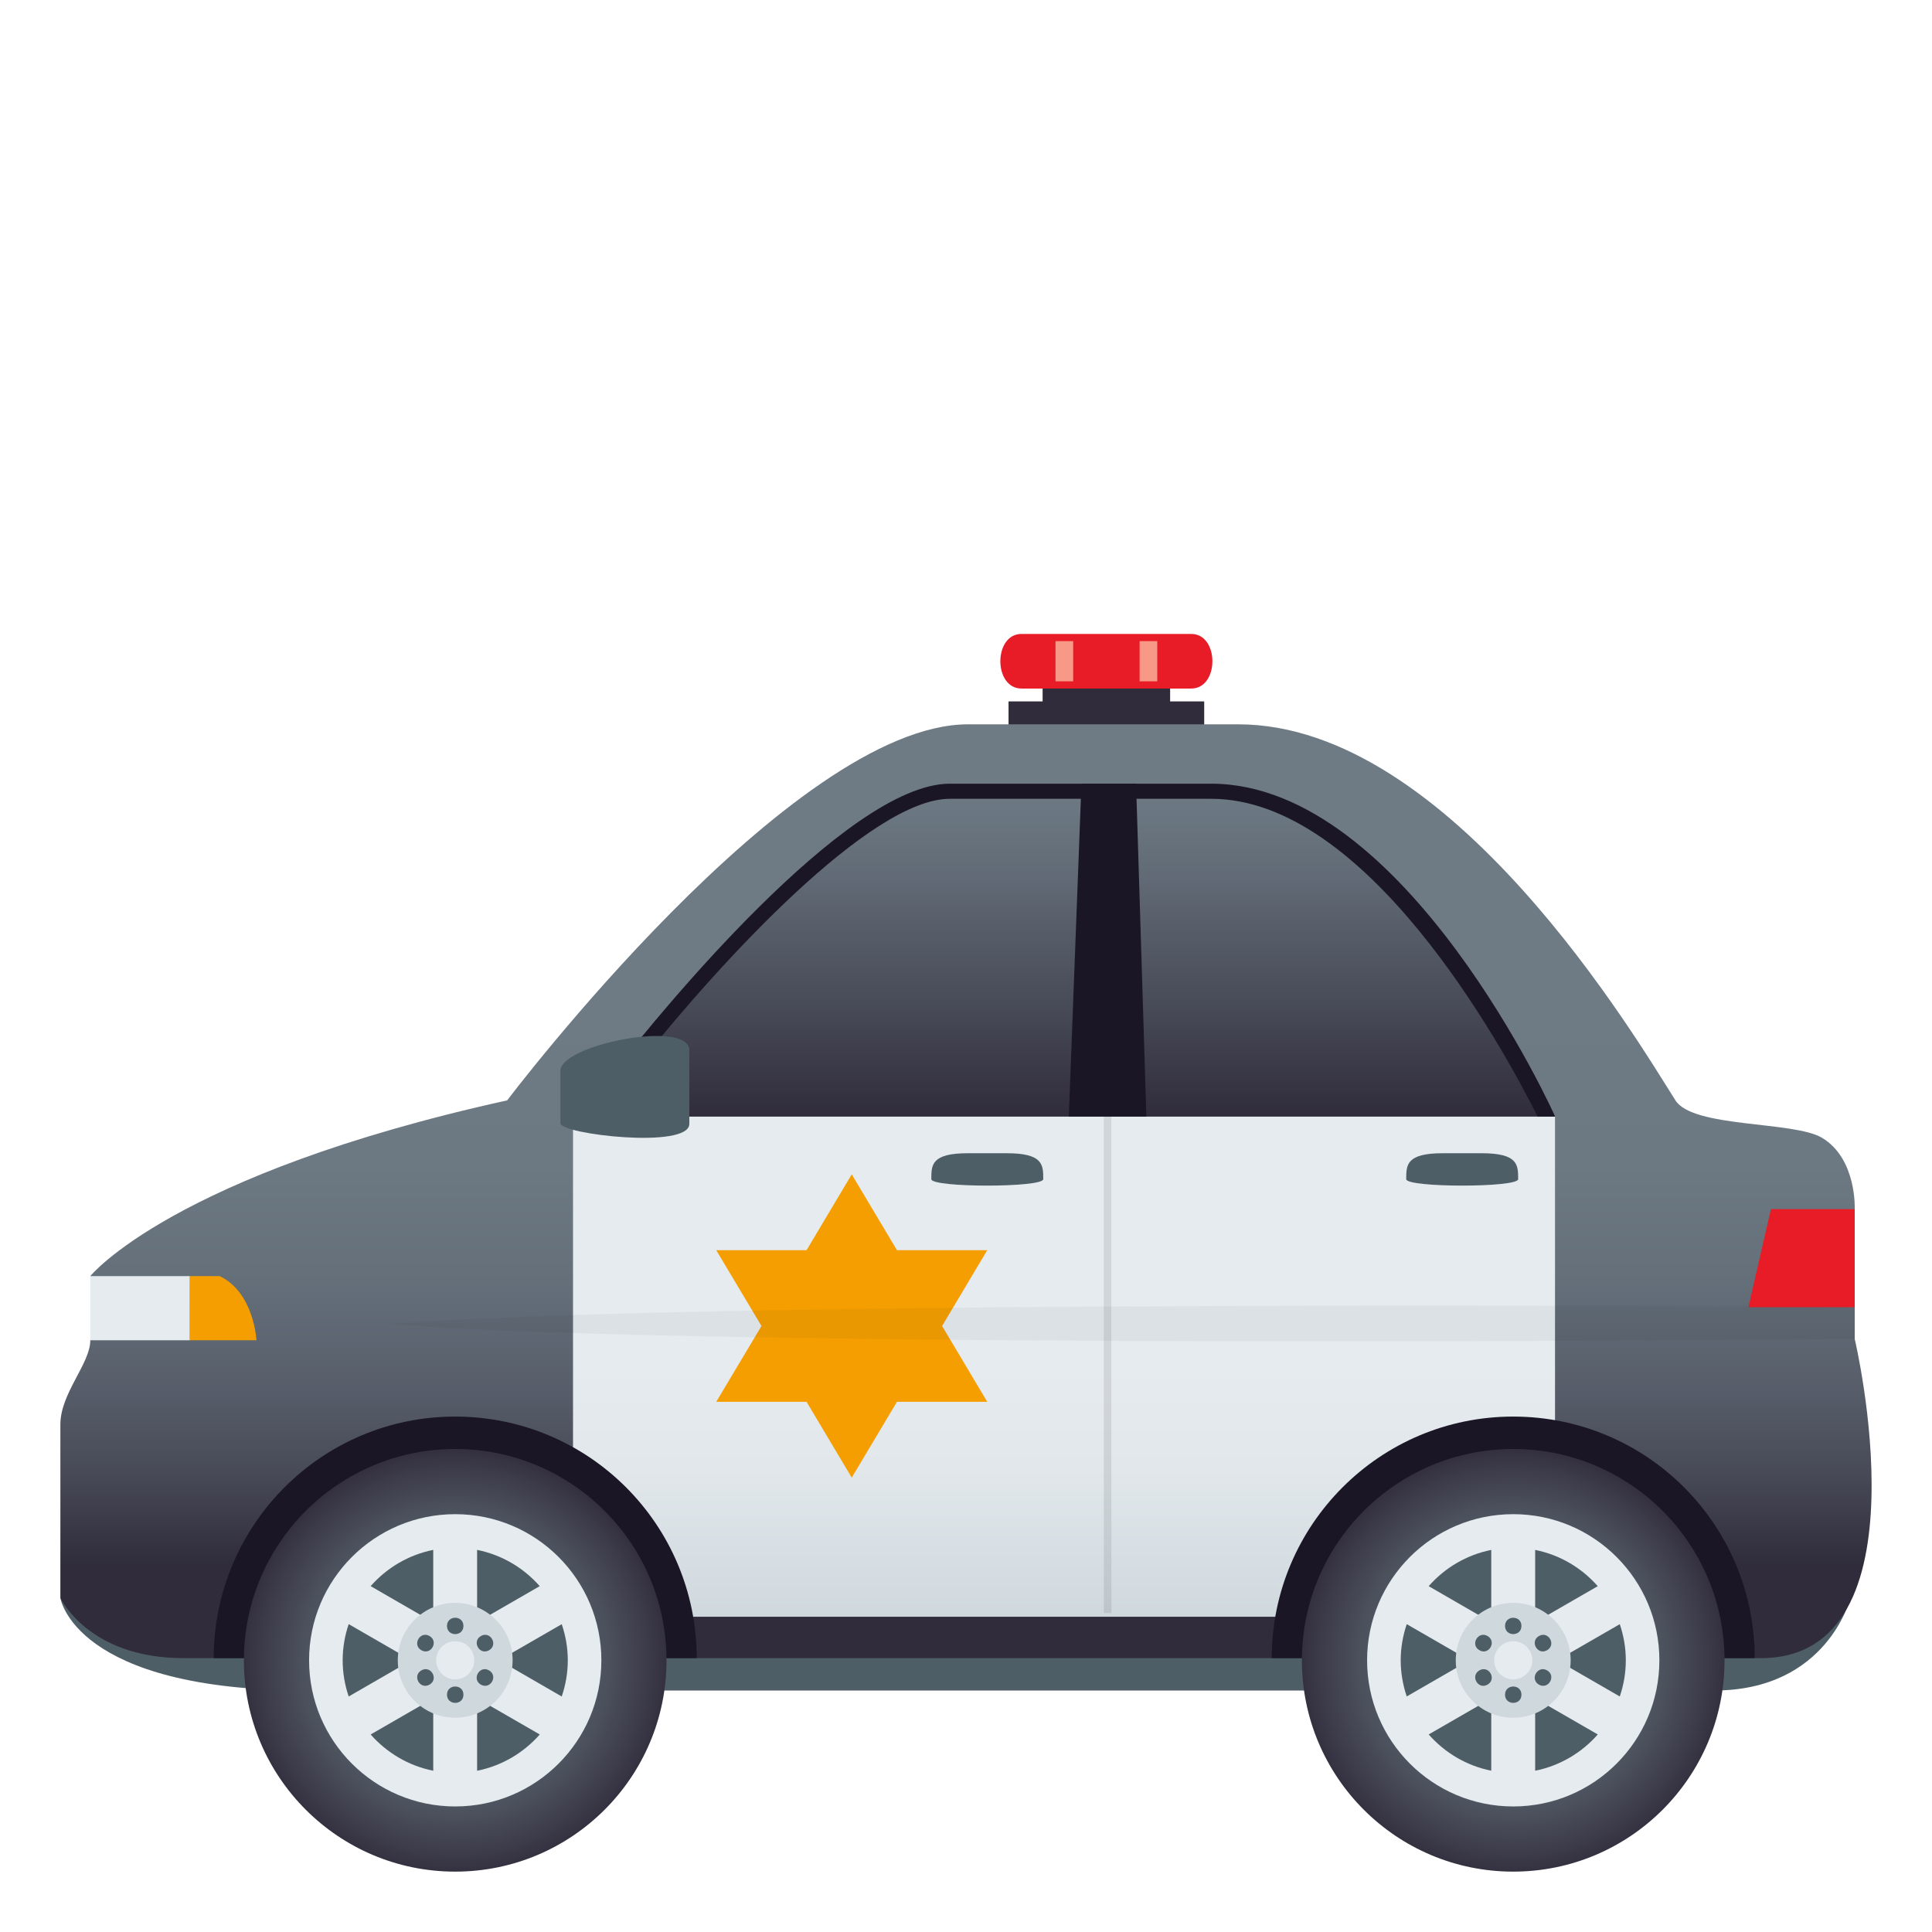 <?xml version="1.0" encoding="utf-8"?>
<!-- Generator: Adobe Illustrator 15.0.0, SVG Export Plug-In . SVG Version: 6.00 Build 0)  -->
<!DOCTYPE svg PUBLIC "-//W3C//DTD SVG 1.1//EN" "http://www.w3.org/Graphics/SVG/1.1/DTD/svg11.dtd">
<svg version="1.1" id="Layer_1" xmlns:x="http://ns.adobe.com/Extensibility/1.0/" xmlns:i="http://ns.adobe.com/AdobeIllustrator/10.0/" xmlns:graph="http://ns.adobe.com/Graphs/1.0/"
	 xmlns="http://www.w3.org/2000/svg" xmlns:xlink="http://www.w3.org/1999/xlink" xmlns:a="http://ns.adobe.com/AdobeSVGViewerExtensions/3.0/"
	 x="0px" y="0px" width="64px" height="64px" viewBox="0 0 64 64" enable-background="new 0 0 64 64" xml:space="preserve">
<polygon fill="#302C3B" points="38.762,23.235 38.762,22.783 34.538,22.783 34.538,23.235 33.409,23.235 33.409,24.992 
	39.891,24.992 39.891,23.235 "/>
<path fill="#E81C27" d="M39.461,22.809h-5.623c-0.933,0-0.933-1.809,0-1.809h5.623C40.396,21,40.396,22.809,39.461,22.809z"/>
<rect x="34.965" y="21.238" fill="#F89987" width="0.585" height="1.332"/>
<rect x="37.751" y="21.238" fill="#F89987" width="0.585" height="1.332"/>
<path fill="#4E5E67" d="M56.785,56c-5.927,0-40.805,0-46.611,0C2.439,56,2,52.931,2,52.931h59.299
	C61.299,52.931,60.544,56,56.785,56z"/>
<linearGradient id="SVGID_1_" gradientUnits="userSpaceOnUse" x1="32.001" y1="54.928" x2="32.001" y2="23.995">
	<stop  offset="0.1" style="stop-color:#302C3B"/>
	<stop  offset="0.102" style="stop-color:#302D3C"/>
	<stop  offset="0.195" style="stop-color:#474956"/>
	<stop  offset="0.295" style="stop-color:#585F6B"/>
	<stop  offset="0.403" style="stop-color:#646F7A"/>
	<stop  offset="0.527" style="stop-color:#6C7882"/>
	<stop  offset="0.7" style="stop-color:#6E7B85"/>
	<a:midPointStop  offset="0.1" style="stop-color:#302C3B"/>
	<a:midPointStop  offset="0.23" style="stop-color:#302C3B"/>
	<a:midPointStop  offset="0.7" style="stop-color:#6E7B85"/>
</linearGradient>
<path fill="url(#SVGID_1_)" d="M61.44,44.355v-1.053v-3.249c0,0,0.074-1.667-1.082-2.361c-0.935-0.562-4.273-0.321-4.857-1.241
	c-1.286-2.026-7.429-12.457-14.484-12.457c0,0-7.251,0-8.946,0c-5.858,0-15.27,12.457-15.27,12.457
	C5.7,38.902,2.991,42.273,2.991,42.273c1.209,0.979,0,2.125,0,2.125C2.991,45.174,2,46.154,2,47.185c0,2.921,0,5.746,0,5.746
	s0.916,1.997,4.08,1.997h52.254C63.951,54.928,61.44,44.355,61.44,44.355z"/>
<linearGradient id="SVGID_2_" gradientUnits="userSpaceOnUse" x1="35.246" y1="53.557" x2="35.246" y2="36.986">
	<stop  offset="0" style="stop-color:#CFD8DD"/>
	<stop  offset="0.049" style="stop-color:#D3DBE0"/>
	<stop  offset="0.294" style="stop-color:#E1E7EB"/>
	<stop  offset="0.503" style="stop-color:#E6EBEF"/>
	<a:midPointStop  offset="0" style="stop-color:#CFD8DD"/>
	<a:midPointStop  offset="0.328" style="stop-color:#CFD8DD"/>
	<a:midPointStop  offset="0.503" style="stop-color:#E6EBEF"/>
</linearGradient>
<path fill="url(#SVGID_2_)" d="M51.512,53.557h-32.53v-16.57h32.53V53.557z"/>
<path fill="#E81C27" d="M61.44,40.054h-2.775l-0.747,3.249h3.522V40.054z"/>
<g>
	<linearGradient id="SVGID_3_" gradientUnits="userSpaceOnUse" x1="35.808" y1="36.986" x2="35.808" y2="25.961">
		<stop  offset="0" style="stop-color:#302C3B"/>
		<stop  offset="0.293" style="stop-color:#454754"/>
		<stop  offset="0.756" style="stop-color:#636D78"/>
		<stop  offset="1" style="stop-color:#6E7B85"/>
		<a:midPointStop  offset="0" style="stop-color:#302C3B"/>
		<a:midPointStop  offset="0.436" style="stop-color:#302C3B"/>
		<a:midPointStop  offset="1" style="stop-color:#6E7B85"/>
	</linearGradient>
	<path fill="url(#SVGID_3_)" d="M20.431,35.383c-0.657,0.882-0.291,1.604,0.813,1.604h30.269c0,0-4.932-11.025-11.389-11.025h-8.66
		C27.684,25.961,20.432,35.382,20.431,35.383z"/>
</g>
<polygon fill="#1A1626" points="37.634,25.961 35.824,25.961 35.406,36.986 37.975,36.986 "/>
<path fill="#1A1626" d="M31.463,26.461h8.66c5.137,0,9.611,8.137,10.814,10.525h0.574c0,0-4.932-11.025-11.389-11.025h-8.66
	c-3.447,0-9.769,7.819-10.854,9.195h0.637C23.859,31.873,28.836,26.461,31.463,26.461z"/>
<path fill="#1A1626" d="M58.127,54.928c0-4.423-3.577-8.002-8-8.002c-4.413-0.002-7.996,3.586-8,8.002H58.127z"/>
<radialGradient id="SVGID_4_" cx="4.067" cy="96.626" r="6.073" gradientTransform="matrix(1.153 0 0 1.153 45.44 -56.371)" gradientUnits="userSpaceOnUse">
	<stop  offset="0.491" style="stop-color:#5B666E"/>
	<stop  offset="0.644" style="stop-color:#525A64"/>
	<stop  offset="0.918" style="stop-color:#3C3B49"/>
	<stop  offset="1" style="stop-color:#343040"/>
	<a:midPointStop  offset="0.491" style="stop-color:#5B666E"/>
	<a:midPointStop  offset="0.577" style="stop-color:#5B666E"/>
	<a:midPointStop  offset="1" style="stop-color:#343040"/>
</radialGradient>
<circle fill="url(#SVGID_4_)" cx="50.127" cy="55" r="7"/>
<circle fill="#E6EBEF" cx="50.128" cy="55" r="4.841"/>
<path fill="#4E5E67" d="M53.657,56.198c0.128-0.377,0.2-0.779,0.2-1.198s-0.072-0.821-0.2-1.197L51.581,55L53.657,56.198z"/>
<path fill="#4E5E67" d="M50.854,53.74l2.073-1.196c-0.531-0.605-1.253-1.038-2.073-1.201V53.74z"/>
<path fill="#4E5E67" d="M46.6,53.802c-0.127,0.377-0.2,0.779-0.2,1.198s0.073,0.821,0.2,1.197L48.676,55L46.6,53.802z"/>
<path fill="#4E5E67" d="M50.854,56.259v2.398c0.822-0.163,1.542-0.596,2.075-1.201L50.854,56.259z"/>
<path fill="#4E5E67" d="M49.4,53.741v-2.398c-0.82,0.163-1.543,0.596-2.073,1.201L49.4,53.741z"/>
<path fill="#4E5E67" d="M49.4,56.26l-2.073,1.196c0.533,0.605,1.253,1.038,2.073,1.201V56.26z"/>
<circle fill="#CFD8DD" cx="50.127" cy="55" r="1.903"/>
<circle fill="#E6EBEF" cx="50.128" cy="55" r="0.632"/>
<path fill="#4E5E67" d="M50.4,53.861c0,0.361-0.544,0.361-0.544,0S50.4,53.5,50.4,53.861z"/>
<path fill="#4E5E67" d="M50.4,56.139c0,0.361-0.544,0.361-0.544,0S50.4,55.777,50.4,56.139z"/>
<path fill="#4E5E67" d="M51.251,54.665c-0.314,0.183-0.586-0.288-0.271-0.47C51.292,54.015,51.563,54.485,51.251,54.665z"/>
<path fill="#4E5E67" d="M49.277,55.805c-0.313,0.181-0.583-0.29-0.271-0.471C49.32,55.152,49.592,55.623,49.277,55.805z"/>
<path fill="#4E5E67" d="M50.978,55.805c-0.313-0.182-0.041-0.652,0.273-0.471C51.563,55.515,51.292,55.985,50.978,55.805z"/>
<path fill="#4E5E67" d="M49.006,54.665c-0.314-0.18-0.041-0.65,0.271-0.47C49.592,54.377,49.32,54.848,49.006,54.665z"/>
<path fill="#1A1626" d="M23.079,54.928c0-4.423-3.578-8.002-8.001-8.002c-4.413-0.002-7.995,3.586-7.999,8.002H23.079z"/>
<radialGradient id="SVGID_5_" cx="-26.341" cy="96.626" r="6.073" gradientTransform="matrix(1.153 0 0 1.153 45.44 -56.371)" gradientUnits="userSpaceOnUse">
	<stop  offset="0.491" style="stop-color:#5B666E"/>
	<stop  offset="0.644" style="stop-color:#525A64"/>
	<stop  offset="0.918" style="stop-color:#3C3B49"/>
	<stop  offset="1" style="stop-color:#343040"/>
	<a:midPointStop  offset="0.491" style="stop-color:#5B666E"/>
	<a:midPointStop  offset="0.577" style="stop-color:#5B666E"/>
	<a:midPointStop  offset="1" style="stop-color:#343040"/>
</radialGradient>
<circle fill="url(#SVGID_5_)" cx="15.079" cy="55" r="7"/>
<circle fill="#E6EBEF" cx="15.08" cy="55" r="4.841"/>
<path fill="#4E5E67" d="M18.608,56.199c0.128-0.378,0.201-0.779,0.201-1.199s-0.073-0.821-0.201-1.197L16.533,55L18.608,56.199z"/>
<path fill="#4E5E67" d="M15.805,53.74l2.074-1.197c-0.531-0.604-1.254-1.037-2.074-1.201V53.74z"/>
<path fill="#4E5E67" d="M11.551,53.801c-0.128,0.378-0.2,0.779-0.2,1.199s0.072,0.821,0.2,1.198L13.627,55L11.551,53.801z"/>
<path fill="#4E5E67" d="M15.805,56.259v2.399c0.823-0.163,1.543-0.597,2.076-1.201L15.805,56.259z"/>
<path fill="#4E5E67" d="M14.352,53.741v-2.399c-0.82,0.164-1.543,0.597-2.074,1.201L14.352,53.741z"/>
<path fill="#4E5E67" d="M14.352,56.26l-2.074,1.197c0.533,0.604,1.254,1.038,2.074,1.201V56.26z"/>
<circle fill="#CFD8DD" cx="15.079" cy="55" r="1.902"/>
<circle fill="#E6EBEF" cx="15.08" cy="55" r="0.632"/>
<path fill="#4E5E67" d="M15.352,53.862c0,0.36-0.545,0.36-0.545,0C14.807,53.499,15.352,53.499,15.352,53.862z"/>
<path fill="#4E5E67" d="M15.352,56.138c0,0.363-0.545,0.363-0.545,0C14.807,55.777,15.352,55.777,15.352,56.138z"/>
<path fill="#4E5E67" d="M16.202,54.666c-0.314,0.182-0.585-0.289-0.271-0.471C16.243,54.015,16.514,54.484,16.202,54.666z"/>
<path fill="#4E5E67" d="M14.229,55.805c-0.313,0.181-0.584-0.289-0.271-0.471C14.272,55.152,14.543,55.624,14.229,55.805z"/>
<path fill="#4E5E67" d="M15.928,55.805c-0.312-0.181-0.041-0.652,0.273-0.471C16.514,55.516,16.243,55.985,15.928,55.805z"/>
<path fill="#4E5E67" d="M13.958,54.666c-0.314-0.182-0.041-0.651,0.271-0.471C14.543,54.377,14.272,54.848,13.958,54.666z"/>
<rect x="36.565" y="25.961" opacity="0.1" fill="#1A1626" width="0.251" height="27.471"/>
<rect x="2.991" y="42.273" fill="#E6EBEF" width="3.298" height="2.125"/>
<path fill="#F59E01" d="M7.278,42.273H6.289v2.125h2.207C8.496,44.398,8.418,42.818,7.278,42.273z"/>
<path fill="#4E5E67" d="M22.835,37.229v-2.438c0.002-1.027-4.271-0.188-4.271,0.681v1.738
	C18.565,37.574,22.835,38.074,22.835,37.229z"/>
<path fill="#4E5E67" d="M34.559,39.061c0-0.474,0-0.859-1.217-0.859h-1.274c-1.217,0-1.217,0.386-1.217,0.859
	C30.851,39.346,34.559,39.346,34.559,39.061z"/>
<path fill="#4E5E67" d="M50.291,39.061c0-0.474,0-0.859-1.215-0.859H47.8c-1.217,0-1.217,0.386-1.217,0.859
	C46.583,39.346,50.291,39.346,50.291,39.061z"/>
<path fill="#F59E01" d="M31.208,43.925l1.496-2.511h-2.991l-1.498-2.512l-1.497,2.512h-2.992l1.499,2.511l-1.499,2.512h2.992
	l1.497,2.511l1.498-2.511h2.991L31.208,43.925z"/>
<path opacity="0.05" fill="#1A1626" d="M61.44,44.355v-1.053c0,0-37.731-0.298-48.504,0.56C23.731,44.72,61.44,44.355,61.44,44.355z
	"/>
<linearGradient id="SVGID_6_" gradientUnits="userSpaceOnUse" x1="18.825" y1="35.838" x2="18.825" y2="35.838">
	<stop  offset="0.1" style="stop-color:#302C3B"/>
	<stop  offset="0.102" style="stop-color:#302D3C"/>
	<stop  offset="0.195" style="stop-color:#474956"/>
	<stop  offset="0.295" style="stop-color:#585F6B"/>
	<stop  offset="0.403" style="stop-color:#646F7A"/>
	<stop  offset="0.527" style="stop-color:#6C7882"/>
	<stop  offset="0.7" style="stop-color:#6E7B85"/>
	<a:midPointStop  offset="0.1" style="stop-color:#302C3B"/>
	<a:midPointStop  offset="0.23" style="stop-color:#302C3B"/>
	<a:midPointStop  offset="0.7" style="stop-color:#6E7B85"/>
</linearGradient>
<path fill="url(#SVGID_6_)" d="M18.825,35.838"/>
</svg>
